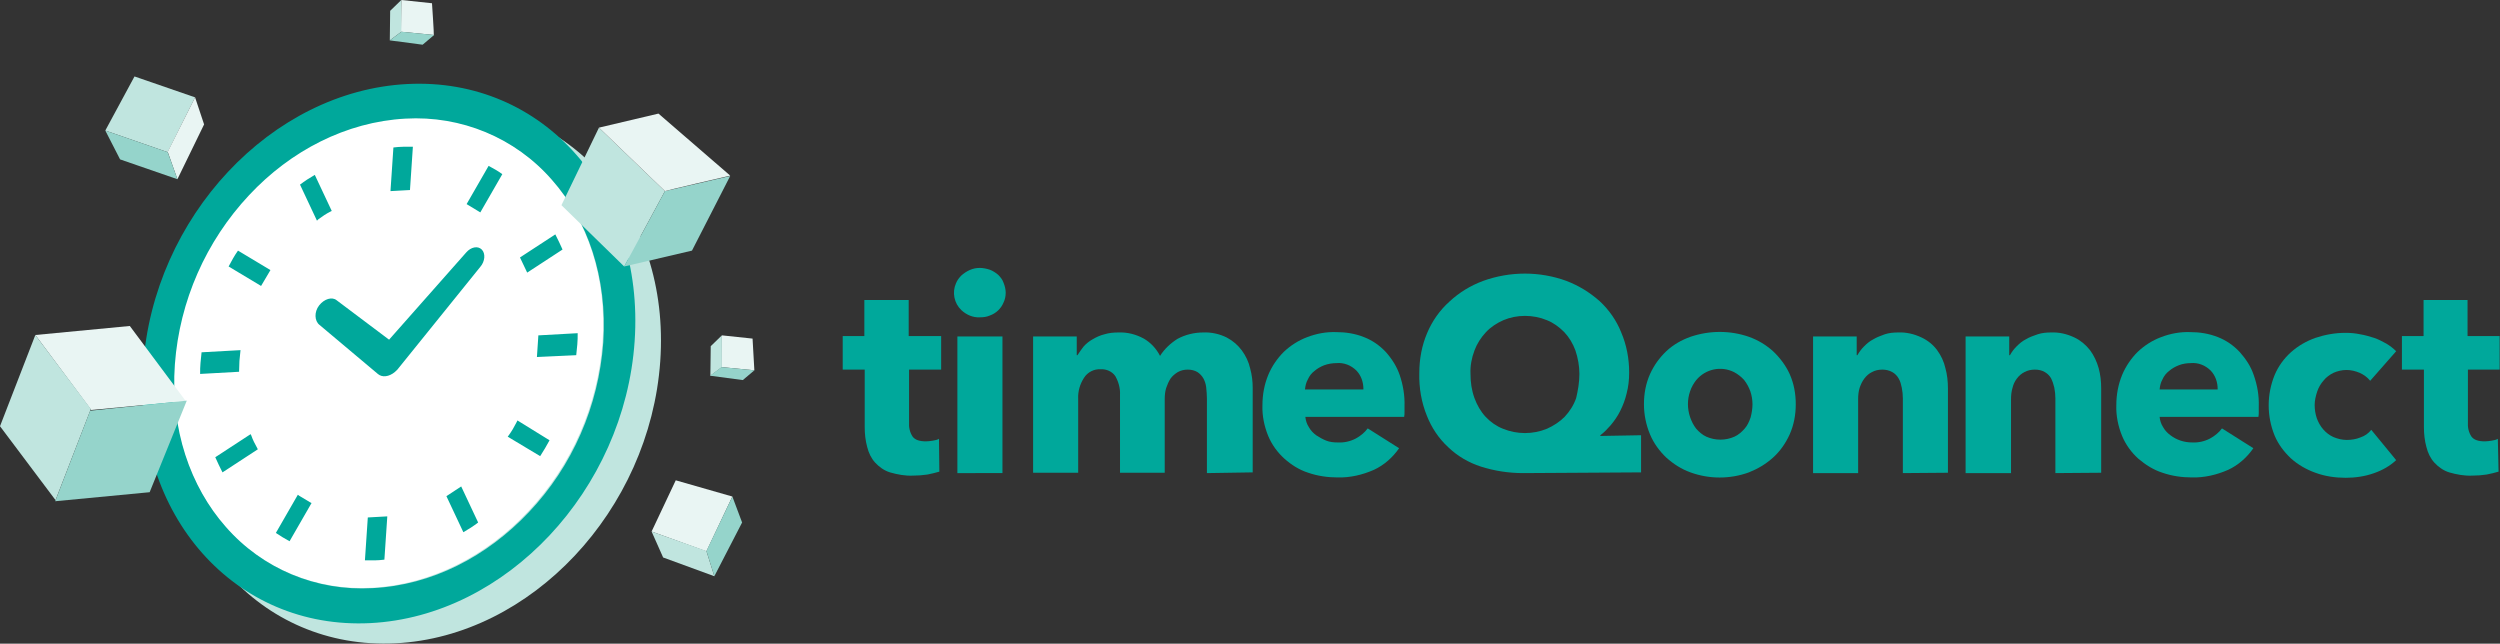 <?xml version="1.0" encoding="utf-8"?>
<!-- Generator: Adobe Illustrator 26.5.0, SVG Export Plug-In . SVG Version: 6.00 Build 0)  -->
<svg version="1.1" id="Layer_1" xmlns="http://www.w3.org/2000/svg" xmlns:xlink="http://www.w3.org/1999/xlink" x="0px" y="0px"
	 viewBox="0 0 693.3 178.5" style="enable-background:new 0 0 693.3 178.5;" xml:space="preserve">
<rect x="0" y="0" width="693.3" height="178.5" fill="#333333" stroke="none"/>
<style type="text/css">
	.st0{fill:#00A89B;}
	.st1{fill:#E9F5F3;}
	.st2{fill:#C0E5DF;}
	.st3{fill:#95D4CB;}
	.st4{fill:#FFFFFF;}
</style>
<g id="Layer_2_00000072982780173384691020000014318354060159467424_">
	<g id="Layer_3">
		<path class="st0" d="M252.1,102.6v14.5c-0.1,1.4,0.2,2.8,1,4c0.7,0.9,1.9,1.3,3.7,1.3c0.6,0,1.3-0.1,1.9-0.2
			c0.6-0.1,1.2-0.2,1.7-0.5l0.1,9.1c-1.1,0.3-2.2,0.6-3.3,0.8c-1.3,0.2-2.7,0.3-4,0.3c-2.2,0.1-4.3-0.3-6.4-0.9
			c-1.6-0.5-3-1.5-4.1-2.7c-1.1-1.2-1.8-2.7-2.2-4.3c-0.5-1.8-0.7-3.7-0.7-5.5v-16h-6.1v-9.3h6v-10H252v10h9v9.3H252.1z"/>
		<path class="st0" d="M278.9,81.2c0,0.9-0.2,1.9-0.6,2.7c-0.7,1.7-2.1,3-3.8,3.6c-0.9,0.4-1.8,0.5-2.8,0.5c-1.9,0.1-3.7-0.7-5.1-2
			c-2-1.9-2.6-4.9-1.5-7.4c0.3-0.8,0.9-1.6,1.5-2.2c0.7-0.6,1.4-1.1,2.3-1.5c0.9-0.4,1.8-0.6,2.8-0.6c0.9,0,1.9,0.2,2.8,0.5
			c0.8,0.3,1.6,0.8,2.3,1.4c0.6,0.6,1.2,1.3,1.5,2.2C278.7,79.4,278.9,80.3,278.9,81.2z M265.5,131.2V93.3H278v37.9H265.5z"/>
		<path class="st0" d="M334.7,131.2v-20.7c0-1-0.1-2.1-0.2-3.1c-0.1-0.9-0.4-1.8-0.8-2.5c-0.4-0.7-1-1.3-1.6-1.7
			c-0.8-0.5-1.8-0.7-2.7-0.7c-1,0-1.9,0.2-2.8,0.7c-0.8,0.5-1.5,1.1-2,1.8c-0.5,0.8-0.9,1.7-1.2,2.6c-0.3,1-0.4,2-0.4,3.1v20.4
			h-12.4v-21.6c0.1-1.8-0.4-3.6-1.3-5.2c-0.9-1.3-2.5-2-4.1-1.9c-1.8-0.1-3.6,0.8-4.6,2.4c-1.1,1.7-1.7,3.7-1.6,5.8v20.5h-12.5V93.3
			h12.1v5.2h0.2c0.5-0.8,1.1-1.6,1.7-2.4c0.7-0.8,1.6-1.5,2.5-2c1-0.6,2.1-1.1,3.3-1.4c1.3-0.4,2.6-0.5,3.9-0.5
			c2.4-0.1,4.8,0.5,7,1.7c1.9,1.1,3.5,2.8,4.5,4.8c1.2-1.9,2.9-3.5,4.8-4.7c2.2-1.2,4.7-1.8,7.2-1.8c2.2-0.1,4.5,0.4,6.5,1.4
			c1.7,0.9,3.1,2.1,4.2,3.6c1.1,1.5,1.9,3.2,2.3,5c0.5,1.8,0.7,3.6,0.7,5.4v23.4L334.7,131.2z"/>
		<path class="st0" d="M389.5,112.7v1.5c0,0.5,0,1-0.1,1.4H362c0.1,1,0.4,2,1,2.9c0.5,0.9,1.2,1.6,2,2.2c0.9,0.6,1.8,1.1,2.8,1.5
			c1,0.4,2.1,0.5,3.2,0.5c1.7,0.1,3.5-0.3,5-1.1c1.3-0.7,2.5-1.7,3.3-2.8l8.7,5.5c-1.8,2.6-4.2,4.7-7,6c-3.2,1.4-6.6,2.2-10.1,2.1
			c-2.7,0-5.5-0.4-8.1-1.3c-2.5-0.8-4.7-2.2-6.6-3.9c-1.9-1.7-3.5-3.9-4.5-6.3c-1.1-2.7-1.7-5.6-1.6-8.5c0-2.9,0.5-5.7,1.6-8.4
			c1-2.4,2.5-4.6,4.3-6.4c1.9-1.8,4.1-3.2,6.5-4.1c2.6-1,5.3-1.5,8.1-1.4c2.6,0,5.2,0.4,7.7,1.4c2.3,0.9,4.3,2.3,6,4.1
			c1.7,1.9,3.1,4.1,3.9,6.5C389.1,106.8,389.6,109.7,389.5,112.7z M378.1,107.9c0-1.9-0.6-3.7-1.9-5.1c-1.5-1.5-3.5-2.3-5.6-2.1
			c-1.1,0-2.3,0.2-3.4,0.6c-1,0.4-1.9,0.9-2.7,1.6c-0.8,0.6-1.4,1.4-1.8,2.3c-0.5,0.9-0.7,1.8-0.8,2.8H378.1z"/>
		<path class="st0" d="M422.4,131.2c-4,0-7.9-0.6-11.7-1.8c-3.4-1.1-6.5-2.9-9.1-5.4c-2.6-2.4-4.6-5.4-5.9-8.7
			c-1.5-3.7-2.2-7.7-2.1-11.8c0-3.9,0.7-7.7,2.2-11.2c1.4-3.3,3.5-6.3,6.2-8.7c2.7-2.5,5.8-4.4,9.3-5.7c7.5-2.7,15.7-2.7,23.1,0
			c3.4,1.3,6.5,3.2,9.2,5.6c2.6,2.4,4.7,5.4,6,8.7c1.5,3.5,2.2,7.3,2.2,11.1c0,2-0.2,3.9-0.7,5.8c-0.4,1.7-1,3.3-1.8,4.9
			c-0.7,1.4-1.6,2.7-2.6,3.9c-0.9,1-1.8,2-2.9,2.8v0.2l11.3-0.2v10.3L422.4,131.2z M438,103.7c0-2.2-0.4-4.4-1.1-6.5
			c-0.7-1.9-1.7-3.6-3.1-5.1c-1.4-1.4-3-2.6-4.8-3.3c-1.9-0.8-4-1.2-6.1-1.2c-2.1,0-4.1,0.4-6,1.2c-1.8,0.8-3.5,1.9-4.8,3.3
			c-1.4,1.5-2.5,3.2-3.2,5.1c-0.8,2.1-1.2,4.3-1.1,6.5c0,2.3,0.3,4.5,1.1,6.7c0.7,1.9,1.7,3.7,3.1,5.2c1.3,1.4,3,2.6,4.8,3.3
			c3.9,1.6,8.3,1.6,12.2,0c1.8-0.8,3.5-1.9,4.9-3.3c1.4-1.5,2.5-3.2,3.2-5.2C437.6,108.3,438,106,438,103.7z"/>
		<path class="st0" d="M498,112.1c0,2.9-0.5,5.7-1.7,8.4c-1.1,2.4-2.6,4.6-4.6,6.4c-2,1.8-4.2,3.1-6.7,4.1c-5.2,1.9-11,1.9-16.2,0
			c-2.5-0.9-4.7-2.3-6.7-4.1c-1.9-1.8-3.5-4-4.5-6.4c-1.1-2.6-1.7-5.5-1.7-8.4c0-2.9,0.5-5.7,1.7-8.4c1.1-2.4,2.6-4.5,4.5-6.3
			c1.9-1.8,4.2-3.1,6.7-4c5.3-1.8,11-1.8,16.2,0c2.5,0.9,4.7,2.2,6.7,4c1.9,1.8,3.5,3.9,4.6,6.3C497.5,106.4,498,109.2,498,112.1z
			 M486,112.1c0-1.2-0.2-2.4-0.6-3.6c-0.4-1.1-1-2.2-1.7-3.1c-0.8-0.9-1.7-1.6-2.8-2.2c-3.6-1.8-7.9-0.9-10.5,2.2
			c-0.7,0.9-1.3,1.9-1.7,3.1c-0.8,2.3-0.8,4.8,0,7.2c0.4,1.1,0.9,2.2,1.7,3.2c0.8,0.9,1.7,1.7,2.8,2.2c2.5,1.1,5.3,1.1,7.8,0
			c1.1-0.5,2-1.3,2.8-2.2c0.8-0.9,1.3-2,1.7-3.2C485.8,114.5,486,113.3,486,112.1z"/>
		<path class="st0" d="M527.7,131.2v-20.7c0-1-0.1-2-0.3-3c-0.2-0.9-0.4-1.8-0.9-2.6c-0.4-0.7-1-1.3-1.7-1.7
			c-0.9-0.5-1.8-0.7-2.8-0.7c-1,0-2,0.2-2.9,0.7c-0.8,0.4-1.5,1-2.1,1.8c-0.6,0.8-1,1.7-1.3,2.6c-0.3,1-0.4,2-0.4,3.1v20.5h-12.5
			V93.3h12.1v5.2h0.2c0.5-0.9,1.1-1.7,1.8-2.4c0.8-0.8,1.6-1.5,2.6-2c1-0.6,2.1-1,3.2-1.4c1.2-0.4,2.5-0.5,3.7-0.5
			c2.2-0.1,4.4,0.4,6.5,1.4c1.7,0.8,3.2,2,4.3,3.5c1.1,1.5,1.9,3.2,2.3,5c0.5,1.8,0.7,3.7,0.7,5.6v23.4L527.7,131.2z"/>
		<path class="st0" d="M570,131.2v-20.7c0-1-0.1-2-0.3-3c-0.2-0.9-0.5-1.8-0.9-2.6c-0.4-0.7-1-1.3-1.7-1.7c-0.8-0.5-1.8-0.7-2.8-0.7
			c-1,0-2,0.2-2.9,0.7c-0.8,0.4-1.5,1-2.1,1.8c-0.6,0.8-1,1.7-1.2,2.6c-0.3,1-0.4,2-0.4,3.1v20.5h-12.6V93.3h12.1v5.2h0.2
			c0.5-0.9,1.1-1.7,1.8-2.4c0.8-0.8,1.6-1.5,2.6-2c1-0.6,2.1-1,3.3-1.4c1.2-0.4,2.5-0.5,3.7-0.5c2.2-0.1,4.4,0.4,6.5,1.4
			c1.7,0.8,3.1,2,4.3,3.5c1.1,1.5,1.9,3.2,2.4,5c0.5,1.8,0.7,3.7,0.7,5.6v23.4L570,131.2z"/>
		<path class="st0" d="M626.4,112.7v1.5c0,0.5,0,1-0.1,1.4h-27.4c0.1,1,0.4,2,1,2.9c0.5,0.9,1.2,1.6,2,2.2c1.7,1.3,3.8,2,6,2
			c1.7,0.1,3.5-0.3,5-1.1c1.3-0.7,2.5-1.7,3.3-2.8l8.7,5.5c-1.8,2.6-4.2,4.7-7,6c-3.2,1.4-6.6,2.2-10.1,2.1c-2.7,0-5.5-0.4-8.1-1.3
			c-2.5-0.8-4.7-2.2-6.7-3.9c-1.9-1.7-3.5-3.9-4.5-6.3c-1.1-2.7-1.7-5.6-1.6-8.5c0-2.9,0.5-5.7,1.6-8.4c1-2.4,2.5-4.6,4.3-6.4
			c1.9-1.8,4.1-3.2,6.5-4.1c2.6-1,5.3-1.5,8.1-1.4c2.6,0,5.2,0.4,7.7,1.4c2.3,0.9,4.3,2.3,6,4.1c1.7,1.9,3.1,4,3.9,6.4
			C626,106.8,626.5,109.7,626.4,112.7z M615,107.9c0-1.9-0.6-3.7-1.9-5.1c-1.5-1.5-3.5-2.3-5.6-2.1c-1.1,0-2.3,0.2-3.3,0.6
			c-1,0.4-1.9,0.9-2.7,1.6c-0.8,0.6-1.4,1.4-1.8,2.3c-0.5,0.9-0.7,1.8-0.8,2.8H615z"/>
		<path class="st0" d="M657.3,105.6c-0.8-1-1.8-1.7-2.9-2.2c-1.2-0.5-2.4-0.8-3.7-0.8c-1.2,0-2.5,0.3-3.6,0.8c-1,0.5-2,1.2-2.7,2.1
			c-0.8,0.9-1.4,1.9-1.8,3.1c-0.4,1.2-0.7,2.5-0.7,3.7c0,1.3,0.2,2.5,0.6,3.7c0.4,1.1,1,2.2,1.8,3.1c0.8,0.9,1.7,1.6,2.8,2.1
			c1.2,0.5,2.4,0.8,3.7,0.8c1.3,0,2.6-0.2,3.8-0.7c1.2-0.4,2.2-1.1,3-2.1l6.9,8.4c-1.7,1.6-3.8,2.8-6.1,3.6
			c-2.5,0.9-5.2,1.3-7.9,1.3c-2.8,0-5.7-0.4-8.4-1.4c-2.5-0.9-4.8-2.2-6.8-4c-1.9-1.8-3.5-3.9-4.5-6.3c-2.2-5.4-2.2-11.4,0-16.8
			c1-2.4,2.6-4.6,4.5-6.3c2-1.8,4.3-3.1,6.8-4c2.7-0.9,5.5-1.4,8.3-1.4c1.4,0,2.7,0.1,4.1,0.4c1.3,0.2,2.6,0.6,3.9,1
			c1.2,0.4,2.3,1,3.4,1.6c1,0.6,1.9,1.3,2.7,2.1L657.3,105.6z"/>
		<path class="st0" d="M684.4,102.6v14.5c-0.1,1.4,0.2,2.8,1,4c0.7,0.9,1.9,1.3,3.7,1.3c0.6,0,1.3-0.1,1.9-0.2
			c0.6-0.1,1.2-0.2,1.7-0.5l0.2,9.1c-1.1,0.3-2.2,0.6-3.3,0.8c-1.3,0.2-2.6,0.3-4,0.3c-2.2,0.1-4.3-0.3-6.4-0.9
			c-1.6-0.5-3-1.5-4.1-2.7c-1.1-1.2-1.8-2.7-2.2-4.3c-0.5-1.8-0.7-3.7-0.7-5.5v-16h-6.1v-9.3h6v-10h12.2v10h8.9v9.3H684.4z"/>
	</g>
</g>
<g id="Layer_2_00000164476326992345965880000005068213797403413124_">
	<g id="Layer_3_00000101815745788683557870000010874335497017693107_">
		<path class="st1" d="M187.4,133.2l-6.7,14.2l15.2,5.5l7.2-15.2L187.4,133.2L187.4,133.2z"/>
		<path class="st2" d="M180.7,147.4l3.2,7.2l14.2,5.2l-2.2-7L180.7,147.4L180.7,147.4z"/>
		<path class="st3" d="M195.9,152.8l2.2,7l7.7-14.9l-2.7-7.2L195.9,152.8L195.9,152.8z"/>
		<path class="st4" d="M170.1,117.6c-0.1,0-0.2,0-0.2-0.1l-5-2.8c-0.1-0.1-0.2-0.2-0.2-0.4c0-0.2,0-0.3,0.1-0.4l4.1-4.1
			c0.1-0.1,0.2-0.2,0.4-0.2c0.1,0,0.1,0,0.2,0l5.1,2.5c0.1,0.1,0.3,0.2,0.3,0.4c0,0.2,0,0.3-0.1,0.4l-4.2,4.4
			C170.4,117.6,170.3,117.6,170.1,117.6z"/>
		<path d="M169.2,110.2l5.1,2.5l-4.2,4.4l-5-2.8L169.2,110.2 M169.2,109.2c-0.3,0-0.5,0.1-0.7,0.3l-4.1,4.2
			c-0.2,0.2-0.3,0.5-0.3,0.8c0,0.3,0.2,0.6,0.5,0.7l5,2.7c0.1,0.1,0.3,0.1,0.5,0.1c0.3,0,0.5-0.1,0.7-0.3l4.2-4.4
			c0.2-0.2,0.3-0.6,0.3-0.9c-0.1-0.3-0.3-0.6-0.6-0.7l-5.1-2.5C169.5,109.3,169.4,109.2,169.2,109.2L169.2,109.2z"/>
		<path class="st2" d="M165.1,114.4l1,4.5l4.9,2.6l-1-4.3L165.1,114.4L165.1,114.4z"/>
		<path class="st3" d="M171.1,121.5l4.2-4.7l-0.9-4l-4.2,4.4C170.1,117.1,171.1,121.5,171.1,121.5z"/>
		<path class="st1" d="M208.7,93.9l-8.5-0.9l-0.1,8.8l9.1,0.9L208.7,93.9z"/>
		<path class="st2" d="M200.2,93l-3.1,3l-0.1,8.2l3.2-2.4L200.2,93z"/>
		<path class="st3" d="M200.1,101.8l-3.2,2.4l9.1,1.2l3.2-2.7L200.1,101.8L200.1,101.8z"/>
		<path class="st1" d="M119.8,0.9L111.3,0l-0.1,8.8l9.1,0.9C120.4,9.7,119.8,0.9,119.8,0.9z"/>
		<path class="st2" d="M111.3,0l-3.1,3l-0.1,8.2l3.2-2.4C111.3,8.8,111.3,0,111.3,0z"/>
		<path class="st3" d="M111.3,8.8l-3.2,2.4l9.1,1.2l3.2-2.7L111.3,8.8z"/>
		<path class="st2" d="M54.1,27l-16.8-5.8l-8.1,15l17.3,6L54.1,27z"/>
		<path class="st1" d="M54.1,27l2.5,7.5l-7.4,15.2l-2.7-7.6L54.1,27z"/>
		<path class="st3" d="M49.2,49.7l-15.9-5.5l-4.1-8l17.3,6C46.5,42.1,49.2,49.7,49.2,49.7z"/>
		<path class="st2" d="M120,28.9c-37.7,1.9-70.5,36.9-73.3,78.2s25.4,73.2,63,71.3s70.5-36.9,73.4-78.2S157.7,27,120,28.9z"/>
		<path class="st4" d="M103.2,163c-15.5,0.9-30.5-5.3-40.7-17c-9.9-11.2-15.5-27.2-14.2-45.2c1.3-17.5,8.5-34.1,20.6-46.9
			c11.6-12.3,26.9-20.4,43.3-21.2c15.5-0.9,30.5,5.3,40.7,17c9.9,11.2,15.5,27.2,14.2,45.2c-1.3,17.5-8.5,34.1-20.6,46.9
			C135,154.1,119.6,162.1,103.2,163z"/>
		<path class="st0" d="M88.6,90.1l16.3,13.7l0.2,0.1l0.1,0.1c1.4,0.8,3.4,0.2,4.9-1.4l0.1-0.1L133.2,74c1.3-1.5,1.5-3.7,0.4-4.8
			s-3-0.7-4.3,0.8l-21.4,24.2L93.4,83.3c-1.3-1.1-3.5-0.4-4.9,1.4S87.2,89,88.6,90.1z M66.4,100.1c0.1-1,0.2-2,0.3-3l-10.8,0.6
			c-0.1,1-0.2,2-0.3,3s-0.1,2-0.1,3l10.8-0.6C66.3,102.1,66.4,101.1,66.4,100.1z M88.3,60.8c1.1-0.8,2.1-1.5,3.3-2.1l0.4-0.2
			l-4.7-10c-1.4,0.8-2.8,1.7-4.1,2.7l4.7,10L88.3,60.8z M63.4,73.9l9,5.4l2.6-4.4l-9-5.4C65,70.9,64.2,72.4,63.4,73.9z M143.2,117.2
			c-0.6,1.2-1.3,2.4-2.1,3.5l-0.3,0.4l9,5.4c0.9-1.4,1.8-2.9,2.6-4.4l-8.9-5.5L143.2,117.2z M69.7,120.8l-0.2-0.4l-9.8,6.4
			c0.6,1.4,1.3,2.8,2,4.2l9.8-6.4l-0.2-0.4C70.7,123.1,70.1,122,69.7,120.8z M83,137.5l-0.4-0.3l-6.1,10.6c1.2,0.8,2.5,1.6,3.8,2.3
			l6.1-10.6l-0.4-0.2C85,138.7,84,138.1,83,137.5z M129.4,56.6l3.8,2.3l6.1-10.6c-1.2-0.9-2.5-1.6-3.8-2.3L129.4,56.6z M102,143.5
			l-0.8,11.9c0.9,0,1.8,0,2.7,0c0.9,0,1.8-0.1,2.7-0.2l0.8-11.9v-0.1L102,143.5L102,143.5L102,143.5z M113.7,52.6l0.8-11.9h-2.7
			c-0.9,0-1.8,0.1-2.7,0.2l-0.8,11.9V53l5.4-0.3L113.7,52.6z M123.8,137.6l4.7,10c1.4-0.8,2.8-1.7,4.1-2.7l-4.7-10L123.8,137.6z
			 M156,69.2c-0.6-1.4-1.3-2.8-2-4.2l-9.8,6.4l2,4.2L156,69.2z M160.2,92.4L149.4,93h-0.1l-0.4,6h0.1l10.8-0.5c0.1-1,0.2-2,0.3-3
			S160.2,93.4,160.2,92.4L160.2,92.4z"/>
		<path class="st0" d="M113,23.3c-37.7,1.9-70.5,36.9-73.3,78.2s25.4,73.2,63,71.3s70.5-36.9,73.3-78.2S150.7,21.4,113,23.3
			L113,23.3z M103.3,163.1c-15.5,0.9-30.5-5.3-40.7-17C52.8,135,47.2,119,48.5,101c1.3-17.5,8.6-34.1,20.6-46.9
			C80.6,41.8,96,33.8,112.4,32.9c15.5-0.9,30.5,5.3,40.7,17C163,61.1,168.5,77,167.3,95c-1.3,17.6-8.5,34.2-20.6,47
			C135.1,154.3,119.8,162.3,103.3,163.1L103.3,163.1z"/>
		<path class="st2" d="M173.1,73.9l11.3-20.9l-18.3-17.6l-10.4,21.5C155.7,56.9,173.1,73.9,173.1,73.9z"/>
		<path class="st3" d="M173.1,73.9l18.8-4.4l10.6-20.7l-18.1,4.2L173.1,73.9z"/>
		<path class="st1" d="M202.5,48.7l-19.9-17.2l-16.5,3.9l18.3,17.6C184.4,52.9,202.5,48.7,202.5,48.7z M25.3,113.7l26.2-2.5L36,90.4
			L9.8,92.9C9.8,92.9,25.3,113.7,25.3,113.7z"/>
		<path class="st2" d="M9.8,92.9L0,118.2l15.4,20.5l9.8-25.3L9.8,92.9z"/>
		<path class="st3" d="M41.5,136.5l-26.2,2.5l9.7-25.1l26.8-2.8C51.8,111.1,41.5,136.5,41.5,136.5z"/>
	</g>
</g>
</svg>
